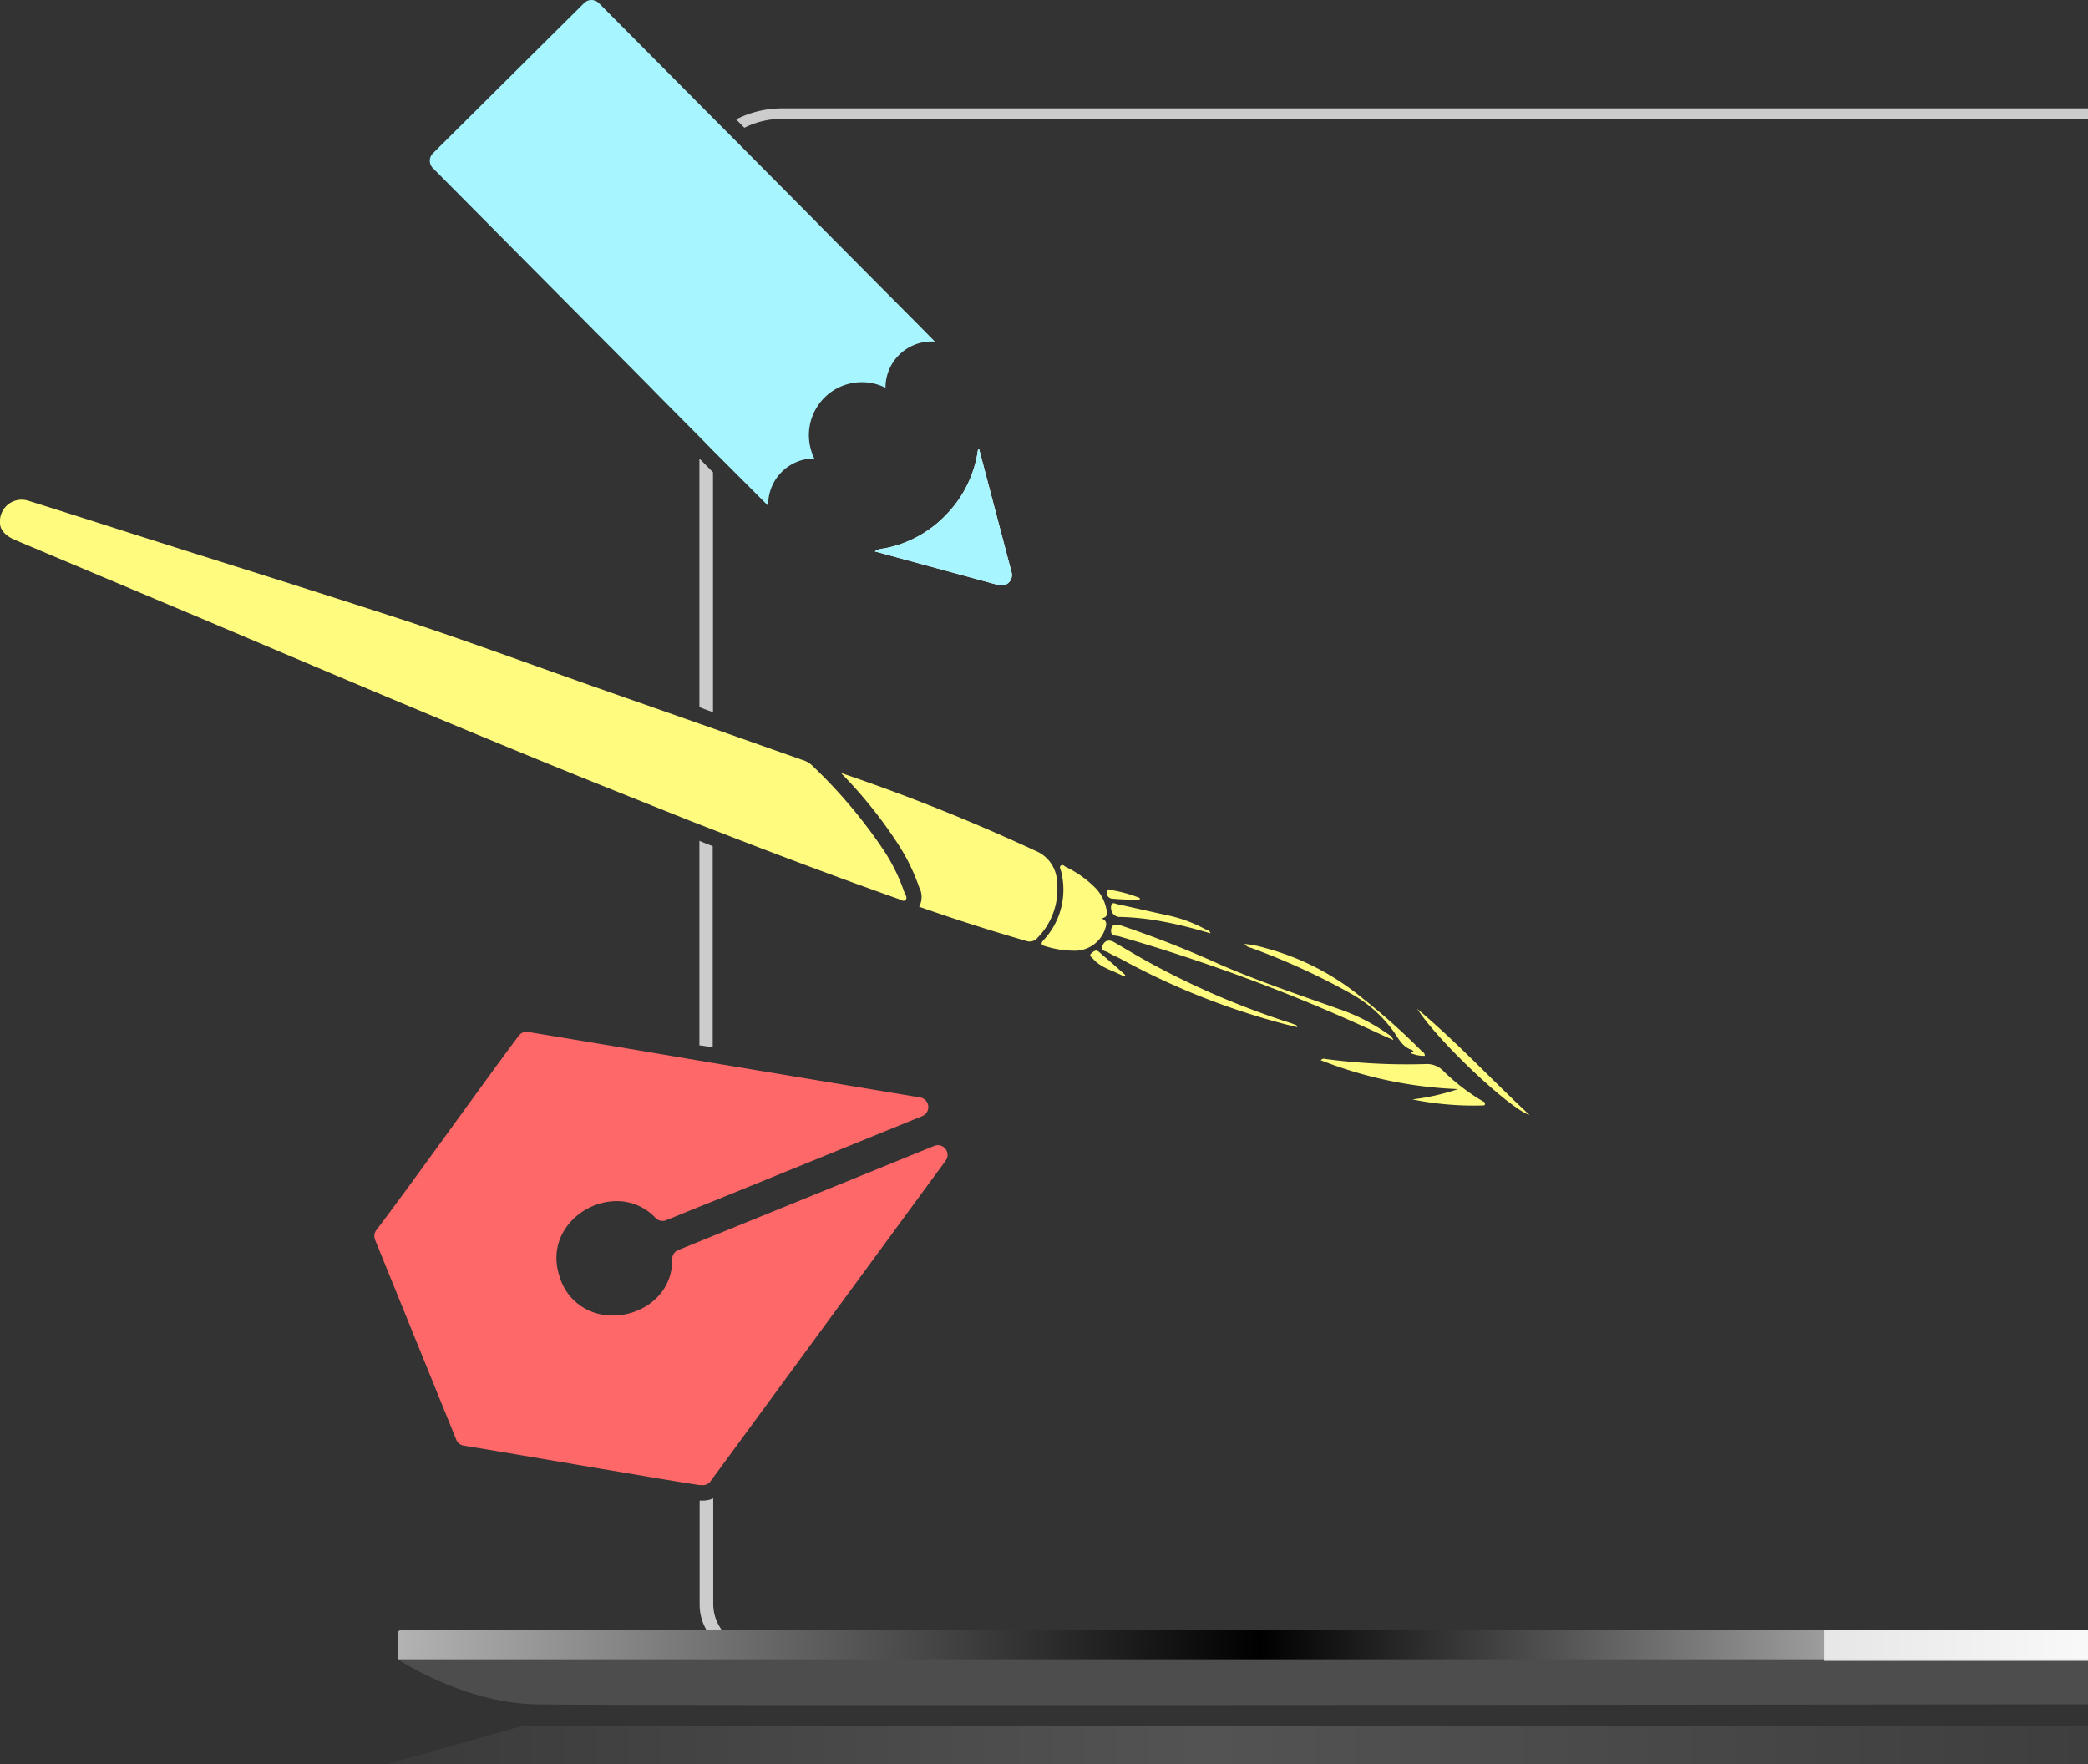 <svg xmlns="http://www.w3.org/2000/svg" xmlns:xlink="http://www.w3.org/1999/xlink" viewBox="0 0 271.67 229.56"><rect x="0" y="0" width="271.67" height="229.56" fill="#333333" stroke="none"/><defs><style>.cls-1{fill:#ccc;}.cls-2{fill:url(#linear-gradient);}.cls-3{opacity:0.16;fill:url(#linear-gradient-2);}.cls-4{fill:url(#linear-gradient-3);}.cls-5,.cls-8{fill:#fff;}.cls-5{opacity:0.75;}.cls-6{fill:#fffb7e;}.cls-7{fill:#ff6868;}.cls-9{fill:#a7f6ff;}</style><linearGradient id="linear-gradient" x1="51.74" y1="216.37" x2="271.69" y2="217.41" gradientUnits="userSpaceOnUse"><stop offset="0" stop-color="#4d4d4d"/><stop offset="1" stop-color="#4d4d4d"/></linearGradient><linearGradient id="linear-gradient-2" x1="50.26" y1="227.05" x2="271.67" y2="227.05" gradientUnits="userSpaceOnUse"><stop offset="0" stop-color="#5e5e5e"/><stop offset="0.48" stop-color="#fbfbfb"/><stop offset="1" stop-color="#777"/></linearGradient><linearGradient id="linear-gradient-3" x1="51.75" y1="213.48" x2="271.67" y2="214.52" gradientUnits="userSpaceOnUse"><stop offset="0" stop-color="#b3b3b3"/><stop offset="0.32" stop-color="#444"/><stop offset="0.51"/><stop offset="1" stop-color="#e6e6e6"/></linearGradient></defs><g id="Layer_2" data-name="Layer 2"><g id="Layer_1-2" data-name="Layer 1"><path class="cls-1" d="M92.77,61.45V92.66l-1.1-.39L91,92V59.66Z"/><path class="cls-1" d="M92,109.81l.73.28v26.16L91,136V109.4Z"/><path class="cls-1" d="M271.67,215.74v1.36H101.85a13.39,13.39,0,0,1-5.61-1.21h0a9.27,9.27,0,0,1-1.54-.87l-.25-.17-.07-.05L94,214.5a9.05,9.05,0,0,1-1.38-1.39h0a6.62,6.62,0,0,1-.68-1l-.2-.37a6.49,6.49,0,0,1-.71-3V195.24c.14,0,.29,0,.44,0a3.18,3.18,0,0,0,1.33-.29v13.78a5.73,5.73,0,0,0,.88,3,2.92,2.92,0,0,0,.24.37,6.84,6.84,0,0,0,.88,1,8.66,8.66,0,0,0,1.93,1.39h0c.19.1.39.21.58.29l.11.05.4.17a11.39,11.39,0,0,0,4,.73Z"/><path class="cls-1" d="M271.67,14.1v1.36H101.85a11,11,0,0,0-5,1.16l-1.07-1.09a13.2,13.2,0,0,1,6.07-1.43Z"/><path class="cls-2" d="M271.67,212.1v9.64c-8.75,0-192.88.23-202.06,0-8.32-.2-15.88-4.62-17.52-5.64-.22-.13-.33-.21-.33-.21v-3.38a.41.41,0,0,1,.42-.41Z"/><polygon class="cls-3" points="271.67 224.53 271.67 229.56 50.26 229.56 68.07 224.53 271.67 224.53"/><path class="cls-4" d="M271.67,212.1v3.79H51.76v-3.38a.41.41,0,0,1,.42-.41Z"/><rect class="cls-5" x="237.34" y="212.1" width="34.33" height="4"/><path class="cls-6" d="M117.8,117.11c-.26.23-.63-.06-.93-.16-8.08-2.86-16.11-5.89-24.1-9L91,107.26l-1.37-.53q-5-2-10-4l-1.45-.58c-17.39-7-34.64-14.34-51.91-21.66Q14.1,75.38,2,70.27C.8,69.77,0,69,0,68.05a2.82,2.82,0,0,1,3.65-2.91c4.14,1.29,8.27,2.61,12.4,3.93C28.36,73,40.69,76.81,53,80.83,61,83.48,69,86.42,77,89.24l1.11.39,1.45.51,11.4,4,1.77.62,11.63,4.1a3.13,3.13,0,0,1,1.23.66,65.51,65.51,0,0,1,9.32,11,24,24,0,0,1,2.76,5.59C117.82,116.43,118.11,116.83,117.8,117.11Z"/><path class="cls-6" d="M135,122a1.33,1.33,0,0,1-1.48.42q-6.93-2-13.73-4.38a.66.66,0,0,1-.2-.06,2.73,2.73,0,0,0,0-2.55,25.82,25.82,0,0,0-3-6,59,59,0,0,0-7.18-8.87,252.79,252.79,0,0,1,25.33,10.14,4.5,4.5,0,0,1,2.79,4.1A8.94,8.94,0,0,1,135,122Z"/><path class="cls-6" d="M143.84,120.69a4.16,4.16,0,0,1-3.8,3,12.74,12.74,0,0,1-4-.57c-.58-.15-.68-.36-.24-.83a9.64,9.64,0,0,0,2.24-9c-.06-.21-.26-.5,0-.68s.42.07.61.17a13.89,13.89,0,0,1,4,2.88,5.69,5.69,0,0,1,1.34,2.82c.07.46.09.9-.7,1C144,119.76,144,120.19,143.84,120.69Z"/><path class="cls-6" d="M193.2,143.68c0,.16-.22.15-.35.15a40.11,40.11,0,0,1-9.08-.79,29.43,29.43,0,0,0,5.93-1.34,54.46,54.46,0,0,1-17.86-3.76.56.56,0,0,1,.63-.16,80.31,80.31,0,0,0,13,.66,3,3,0,0,1,2.36.93,26,26,0,0,0,5,3.85C193,143.32,193.27,143.39,193.2,143.68Z"/><path class="cls-6" d="M181.3,135.31c-.66-.29-1.17-.5-1.66-.73a233.64,233.64,0,0,0-34.08-12.77c-.37-.1-1,0-1-.67s.32-1,1.17-.77a139.28,139.28,0,0,1,13.11,5.16c5,2.17,10.11,3.88,15.22,5.7a25.32,25.32,0,0,1,6.52,3.3A1.63,1.63,0,0,1,181.3,135.31Z"/><path class="cls-6" d="M168.77,133.48c0,.06,0,.11,0,.16l-1.51-.37a94.55,94.55,0,0,1-21.55-8.57c-.51-.27-1.07-.48-1.55-.79-.31-.2-1-.15-.73-.84s.81-.9,1.57-.46c1.47.86,2.92,1.73,4.41,2.55a105.34,105.34,0,0,0,18.5,7.94l.7.25A1.37,1.37,0,0,1,168.77,133.48Z"/><path class="cls-6" d="M185.38,137.37a4,4,0,0,1-1.54-.25c-.26-.06-.48-.18,0-.27.18,0-.07-.22-.15-.25-1.16-.37-1.67-1.36-2.29-2.28a16.85,16.85,0,0,0-5.55-5,88.52,88.52,0,0,0-13.08-6,1.37,1.37,0,0,1-.85-.51,14.46,14.46,0,0,1,2.77.55,33.33,33.33,0,0,1,12.57,6.5,86.82,86.82,0,0,1,7.65,6.82C185.12,136.86,185.4,137,185.38,137.37Z"/><path class="cls-6" d="M199,145.07c-2.65-.86-11.91-9.62-14.61-13.81C189.48,135.5,194,140.41,199,145.07Z"/><path class="cls-6" d="M157.49,121.43c-2-.58-4-1.12-6-1.49a34.19,34.19,0,0,0-5.7-.64,1.13,1.13,0,0,1-1.22-1,1.38,1.38,0,0,1,0-.45c.12-.56.53-.27.8-.21,2.22.47,4.44,1,6.66,1.47a18.52,18.52,0,0,1,4.89,1.84C157.17,121,157.39,121.06,157.49,121.43Z"/><path class="cls-6" d="M146.41,126.85l-.12.21c-1.38-.76-3-1.07-4.1-2.34-.16-.18-.54-.37-.21-.67s.63-.55,1-.21C144.15,124.83,145.27,125.84,146.41,126.85Z"/><path class="cls-6" d="M148.29,116.83l0,.28c-1.22-.06-2.45-.08-3.67-.2A.78.78,0,0,1,144,116c.08-.47.53-.21.82-.16A18,18,0,0,1,148.29,116.83Z"/><path class="cls-7" d="M123.05,151c-5.77,7.85-24.1,32.87-30.28,41.28l-.32.44a1.26,1.26,0,0,1-1.21.5l-.24,0c-2.43-.37-6.72-1.09-11.4-1.89l-1.45-.24c-6.9-1.17-14.32-2.44-17.78-3a1.24,1.24,0,0,1-1-.77L48.78,161.25A1.29,1.29,0,0,1,49,160c3.83-5,14.82-20.38,18.49-25.24a1.26,1.26,0,0,1,1.21-.5l9.5,1.58,1.45.24L91,138l1.77.3,26.92,4.48a1.26,1.26,0,0,1,1,.78v0a1.27,1.27,0,0,1-.69,1.65l-27.2,11.07L91,157l-4.33,1.76a1.27,1.27,0,0,1-1.39-.31,6.89,6.89,0,0,0-5.68-2.15,8,8,0,0,0-1.45.26c-3.81,1.06-6.9,4.91-5.34,9.53A7,7,0,0,0,78.15,171a7.85,7.85,0,0,0,1.45.16c3.91.06,7.92-2.71,7.86-7.34a1.25,1.25,0,0,1,.79-1.18L91,161.52l1.77-.72,28.78-11.71a1.25,1.25,0,0,1,1.64.69v0A1.26,1.26,0,0,1,123.05,151Z"/><path class="cls-8" d="M130.66,76.13a1.32,1.32,0,0,1-.71,0l-16.13-4.39a2.26,2.26,0,0,1,1.12-.37,14.92,14.92,0,0,0,7.77-4l.14-.14a15.09,15.09,0,0,0,4.33-8.28,1.07,1.07,0,0,1,.19-.6l4.25,16.13A1.36,1.36,0,0,1,130.66,76.13Z"/><path class="cls-9" d="M130.66,76.13a1.32,1.32,0,0,1-.71,0l-16.13-4.39a2.26,2.26,0,0,1,1.12-.37,14.92,14.92,0,0,0,7.77-4l.14-.14a15.09,15.09,0,0,0,4.33-8.28,1.07,1.07,0,0,1,.19-.6l4.25,16.13A1.36,1.36,0,0,1,130.66,76.13Z"/><path class="cls-9" d="M121.68,44.45a6,6,0,0,0-6.47,6,6.89,6.89,0,0,0-9.26,9.2,6,6,0,0,0-6,6.14.64.64,0,0,1-.15-.13l-7-7L91,56.82l-5.37-5.41L84.5,50.25l-4.89-4.93-1.45-1.45-21.84-22a1.36,1.36,0,0,1,0-1.92L76,.4a1.36,1.36,0,0,1,1.92,0h0L94.05,16.64l1.09,1.09,10.73,10.81L107.3,30,117.64,40.4l1.16,1.16,2.84,2.88,0,0Z"/></g></g></svg>